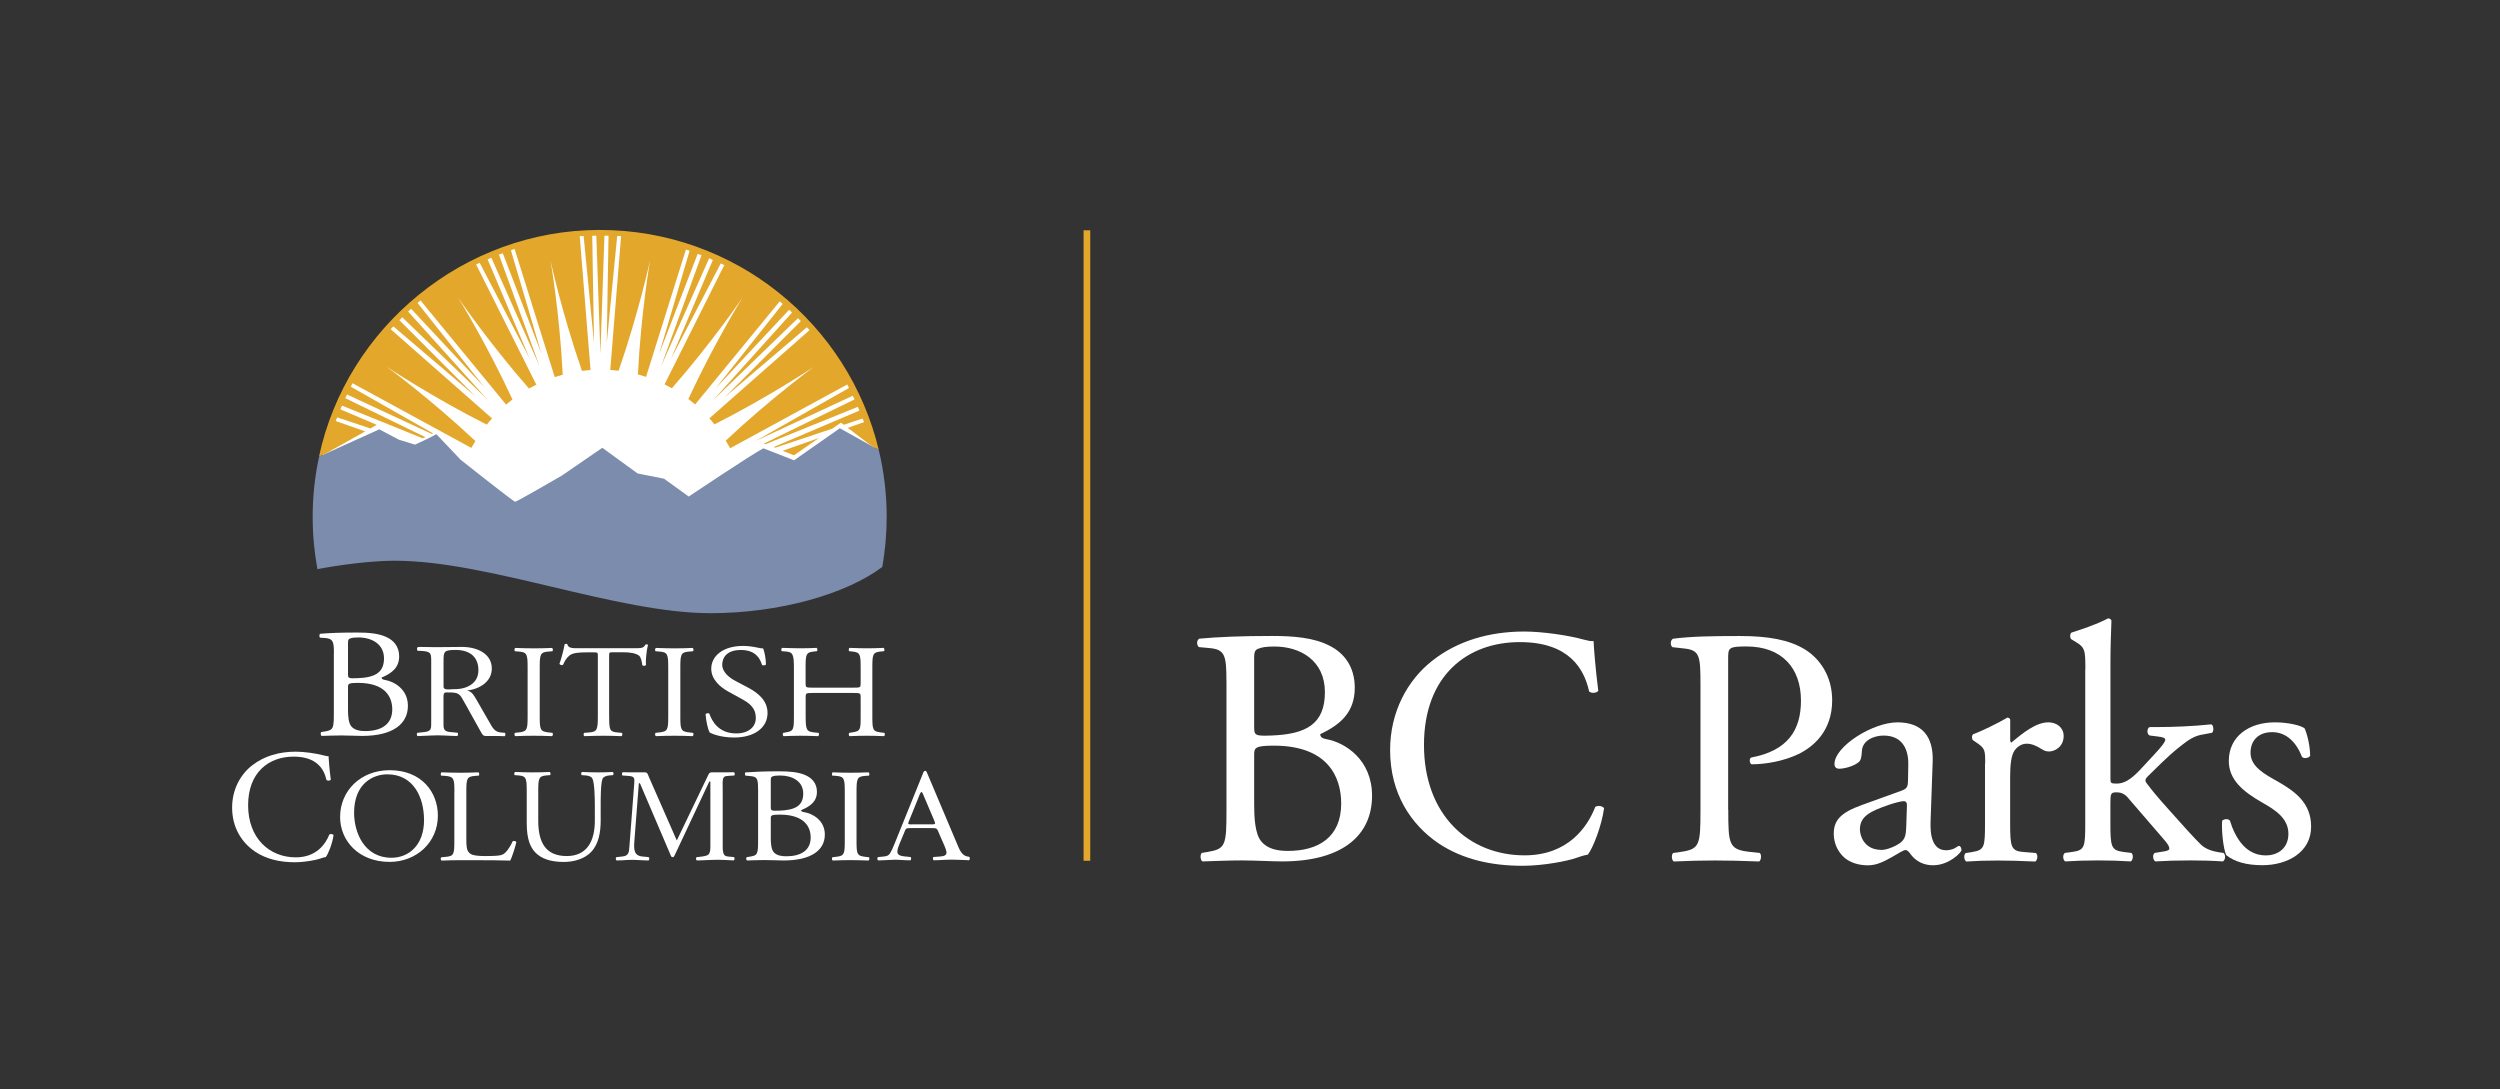 <?xml version="1.0" encoding="UTF-8"?>
<svg id="BC_Parks_Logo" data-name="BC Parks Logo" xmlns="http://www.w3.org/2000/svg" viewBox="0 0 423.69 184.64">
  <rect x="0" y="0" width="423.69" height="184.64" fill="#333333" stroke="none"/>
  <defs>
    <style>
      .cls-1 {
        fill: #7b8cac;
      }

      .cls-2 {
        fill: #fff;
      }

      .cls-3 {
        fill: #e3a82b;
      }

      .cls-4 {
        fill: none;
      }
    </style>
  </defs>
  <g id="BC_Parks" data-name="BC Parks">
    <path id="s" class="cls-2" d="M390.59,123.45c.52,1.26,.92,3.1,.92,4.65-.23,.4-1.09,.52-1.38,.17-.97-2.53-2.7-4.19-5.05-4.19s-3.67,1.44-3.67,3.5c0,2.35,2.41,3.62,4.42,4.76,3.04,1.72,5.85,3.67,5.85,7.75,0,4.36-4.02,6.54-8.26,6.54-2.7,0-4.71-.57-6.14-1.72-.46-1.09-.8-3.9-.69-5.79,.29-.35,1.03-.4,1.32-.06,.98,3.16,2.81,5.91,6.08,5.91,2.06,0,3.84-1.21,3.84-3.67,0-2.64-2.29-4.07-4.42-5.28-3.33-1.89-5.68-3.9-5.68-7.06,0-4.19,3.45-6.54,7.8-6.54,2.41,0,4.53,.57,5.05,1.03Z"/>
    <path id="k" class="cls-2" d="M353.42,113.46c0-3.38-.06-3.73-1.78-4.76l-.57-.34c-.29-.17-.29-.98,0-1.15,1.43-.46,4.13-1.32,6.2-2.41,.23,0,.46,.12,.57,.35-.06,1.72-.17,4.59-.17,7.11v19.68c0,.75,.05,.86,1.03,.86,1.26,0,2.35-.63,3.9-2.24l2.35-2.53c1.61-1.72,2.01-2.35,2.01-2.64s-.29-.46-1.26-.57l-1.37-.17c-.52-.17-.52-1.26,0-1.43h1.32c2.52,0,5.91-.12,9.12-.46,.4,.17,.46,1.15,.11,1.43l-1.83,.34c-1.15,.23-2.12,.8-3.62,2.01-2.24,1.78-4.19,3.85-5.22,4.82-.69,.63-.75,.92-.4,1.38,.98,1.32,1.89,2.41,3.85,4.59,2.24,2.52,4.25,4.76,5.39,5.85,.8,.75,1.95,1.09,2.98,1.26l.8,.11c.4,.29,.34,1.26-.12,1.44-1.66-.12-3.62-.17-5.45-.17-2.29,0-4.3,.06-5.97,.17-.46-.23-.52-1.21-.11-1.44l1.03-.17c.86-.12,1.44-.23,1.44-.57s-.23-.75-.98-1.61l-6.14-7.12c-.52-.57-1.15-.8-1.78-.8-1.03,0-1.09,.17-1.09,1.95v3.16c0,4.13,.11,4.7,2.18,4.99l1.37,.17c.4,.29,.29,1.26-.11,1.44-1.89-.12-3.56-.17-5.57-.17s-3.79,.06-5.51,.17c-.4-.17-.52-1.15-.06-1.44l1.26-.17c2.12-.29,2.18-.86,2.18-4.99v-25.93Z"/>
    <path id="r" class="cls-2" d="M336.44,129.36c0-2.24,0-2.53-1.55-3.56l-.52-.35c-.23-.23-.23-.86,.06-1.03,1.32-.46,4.36-1.95,5.79-2.81,.29,.06,.46,.17,.46,.4v3.33c0,.29,.06,.46,.17,.52,2.01-1.66,4.19-3.44,6.31-3.44,1.43,0,2.58,.92,2.58,2.3,0,1.89-1.55,2.64-2.47,2.64-.57,0-.86-.17-1.26-.4-.86-.57-1.72-.92-2.52-.92-.92,0-1.61,.52-2.07,1.15-.57,.8-.75,2.47-.75,4.42v7.8c0,4.13,.12,4.82,2.29,4.99l2.07,.17c.4,.29,.29,1.26-.12,1.44-2.7-.12-4.36-.17-6.37-.17s-3.79,.06-5.28,.17c-.4-.17-.52-1.15-.12-1.44l1.09-.17c2.12-.34,2.18-.86,2.18-4.99v-10.04Z"/>
    <path id="a" class="cls-2" d="M322.38,133.95c.86-.29,.98-.8,.98-1.66l.05-2.64c.06-2.12-.63-4.99-4.19-4.99-1.61,0-3.56,.8-3.67,2.58-.06,.92-.12,1.61-.58,1.95-.86,.69-2.41,1.09-3.27,1.09-.52,0-.8-.29-.8-.8,0-2.98,6.48-7.06,10.67-7.06s6.14,2.41,5.97,6.71l-.35,9.98c-.12,2.64,.4,4.99,2.64,4.99,.57,0,1.09-.17,1.44-.34,.29-.17,.57-.4,.75-.4,.23,0,.4,.35,.4,.75,0,.29-2.01,2.53-4.82,2.53-1.38,0-2.75-.52-3.73-1.78-.23-.34-.57-.8-.92-.8-.4,0-1.09,.52-2.24,1.15-1.26,.69-2.53,1.44-4.13,1.44s-3.04-.46-4.02-1.32c-1.09-.97-1.78-2.41-1.78-4.02,0-2.24,1.09-3.56,4.76-4.88l6.83-2.47Zm-3.56,10.1c1.15,0,2.93-.86,3.5-1.44,.69-.69,.69-1.49,.75-2.7l.11-3.38c0-.63-.23-.75-.57-.75s-1.32,.23-2.35,.57c-3.38,1.15-5.05,2.01-5.05,4.24,0,.98,.69,3.44,3.62,3.44Z"/>
    <path id="P" class="cls-2" d="M292.9,137.22c0,6.03,.11,6.77,3.79,7.17l1.55,.17c.35,.29,.23,1.26-.11,1.44-3.27-.12-5.16-.17-7.46-.17-2.41,0-4.47,.06-7,.17-.35-.17-.46-1.09-.12-1.44l1.2-.17c3.33-.46,3.44-1.15,3.44-7.17v-21.17c0-4.88-.12-5.85-2.7-6.14l-2.06-.23c-.4-.34-.35-1.21,.11-1.43,3.04-.4,6.6-.46,11.36-.46s8.32,.63,11.02,2.29c2.64,1.66,4.59,4.65,4.59,8.61,0,5.28-3.27,7.92-5.74,9.12-2.52,1.2-5.56,1.72-7.92,1.72-.4-.17-.4-1.03-.06-1.15,6.2-1.15,8.43-4.65,8.43-9.64,0-5.57-3.27-9.18-9.24-9.18-3.04,0-3.1,.23-3.1,2.06v25.59Z"/>
    <path id="C" class="cls-2" d="M242.82,111.91c4.19-3.27,9.52-4.88,15.49-4.88,3.1,0,7.46,.63,10.15,1.38,.69,.17,1.09,.29,1.61,.23,.06,1.32,.35,4.94,.8,8.44-.29,.4-1.15,.46-1.55,.11-.86-3.9-3.44-8.37-11.76-8.37-8.78,0-16.23,5.56-16.23,17.44s7.63,18.7,17.04,18.7c7.4,0,10.67-4.82,11.99-8.21,.4-.29,1.26-.17,1.49,.23-.4,2.98-1.89,6.77-2.75,7.86-.69,.12-1.38,.34-2.01,.57-1.26,.46-5.39,1.32-9.06,1.32-5.16,0-10.1-1.03-14.29-3.84-4.59-3.15-8.15-8.37-8.15-15.78,0-6.37,2.87-11.82,7.23-15.2Z"/>
    <path id="B" class="cls-2" d="M207.85,115.41c0-4.25-.23-5.34-2.81-5.57l-1.84-.17c-.46-.34-.4-1.21,.06-1.43,3.1-.29,7-.46,12.34-.46,3.62,0,7.06,.29,9.64,1.61,2.47,1.21,4.36,3.5,4.36,7.17,0,4.13-2.41,6.25-5.85,7.86,0,.57,.46,.74,1.09,.86,3.1,.57,7.69,3.44,7.69,9.58,0,6.65-4.93,11.13-15.26,11.13-1.66,0-4.48-.17-6.88-.17s-4.48,.12-6.6,.17c-.34-.17-.46-1.09-.12-1.44l1.03-.17c3.04-.52,3.16-1.15,3.16-7.17v-21.8Zm4.7,7.63c0,1.61,.06,1.72,2.98,1.61,5.85-.23,9.01-1.95,9.01-7.34s-4.19-7.74-8.55-7.74c-1.26,0-2.12,.11-2.64,.34-.57,.17-.8,.46-.8,1.49v11.65Zm0,13.31c0,2.06,.12,4.99,1.21,6.25,1.09,1.32,2.81,1.61,4.53,1.61,5.11,0,9.01-2.29,9.01-8.03,0-4.53-2.29-9.81-11.42-9.81-3.1,0-3.33,.35-3.33,1.49v8.49Z"/>
  </g>
  <rect id="Vertical_Bar" data-name="Vertical Bar" class="cls-3" x="183.64" y="39.03" width="1.13" height="106.85"/>
  <g id="British_Columbia" data-name="British Columbia">
    <path id="A" class="cls-2" d="M164.29,145.26l-.08-.07c-.12-.01-.23-.03-.34-.05-.97-.22-1.35-1.39-1.71-2.22l-5-11.83c-.05-.14-.15-.45-.35-.45-.27,0-.35,.33-.42,.52l-4.77,11.8c-.17,.45-.62,1.53-.94,1.86-.25,.25-.57,.3-.91,.34,0,0-.27,.03-.4,.04l-.59,.06c-.15,.13-.1,.49,.05,.56,.33-.01,.92-.03,.92-.03,.65,0,1.31-.09,1.96-.09,.55,0,1.1,.06,1.65,.08,0,0,.59,.02,.92,.03,.15-.07,.2-.43,.05-.56l-.62-.07c-.12-.01-.34-.03-.34-.03-.57-.06-1.29-.17-1.29-.8,0-.42,.2-.92,.35-1.3l.74-1.77c.37-.85,.22-.94,1.21-.94h3.36c1.19,0,1.01,0,1.53,1.2l.79,1.79c.12,.31,.35,.83,.35,1.16,0,.59-.65,.63-1.25,.68,0,0-.2,.02-.37,.03l-.6,.04c-.15,.14-.1,.49,.05,.56,.33-.01,.92-.03,.92-.03,.7-.03,1.41-.08,2.09-.08,.87,0,1.73,.06,2.6,.08h0c.28,0,.04,.02,.37,.03,.15-.06,.2-.43,.05-.56Zm-6.54-5.56h-2.92c-.1,0-.91,.09-.91-.14,0-.07,.05-.21,.08-.29l1.75-4.33c.05-.12,.23-.71,.43-.71,.15,0,.35,.62,.4,.71l1.72,4.05s.18,.43,.18,.52c0,.26-.58,.19-.73,.19Z"/>
    <path id="I" class="cls-2" d="M143.17,134.36c0-2.38-.05-2.76-1.48-2.87l-.61-.04c-.15-.09-.1-.5,.05-.56,1.21,.05,2.04,.07,3.06,.07s1.79-.02,3.01-.07c.14,.07,.19,.47,.05,.56l-.61,.04c-1.43,.11-1.48,.49-1.48,2.87v8c0,2.38,.05,2.69,1.48,2.85l.61,.07c.15,.09,.1,.49-.05,.56-1.21-.04-2.04-.07-3.01-.07-1.02,0-1.84,.02-3.06,.07-.15-.07-.19-.43-.05-.56l.61-.07c1.43-.16,1.48-.47,1.48-2.85v-8Z"/>
    <path id="B-2" data-name="B" class="cls-2" d="M128.47,133.73c0-1.68-.1-2.11-1.29-2.2l-.84-.08c-.1-.09-.15-.54,.03-.55,1.42-.1,3.21-.18,5.66-.18,1.66,0,3.23,.11,4.42,.63,1.13,.48,2,1.38,2,2.84,0,1.63-1.1,2.47-2.68,3.11,0,.23,.21,.29,.5,.34,1.42,.22,3.52,1.36,3.52,3.79,0,2.63-2.26,4.4-7,4.4-.76,0-2.05-.07-3.16-.07s-2.05,.04-3.02,.07c-.16-.07-.21-.43-.05-.57l.47-.07c1.39-.2,1.45-.45,1.45-2.83v-8.62Zm2.16,3.02c0,.64,.03,.68,1.37,.64,2.68-.09,4.13-.77,4.13-2.9s-1.92-3.06-3.92-3.06c-.58,0-.97,.04-1.21,.13-.26,.07-.37,.18-.37,.59v4.6Zm0,5.26c0,.81,.05,1.97,.55,2.47,.5,.52,1.29,.64,2.08,.64,2.34,0,4.13-.91,4.13-3.18,0-1.79-1.05-3.88-5.23-3.88-1.42,0-1.53,.14-1.53,.59v3.36Z"/>
    <path id="M" class="cls-2" d="M123.8,145.2c-.13-.01-.36-.03-.36-.03-.26-.03-.48-.06-.67-.26-.32-.33-.29-1.29-.29-1.67v-9.84c0-.43-.1-1.36,.21-1.69,.16-.18,.48-.21,.78-.22h0c.18-.02,.18-.02,.34-.02l.62-.04c.15-.09,.1-.49-.05-.56-.33,.01-.64,0-.92,.02h0s-2.65,0-2.65,0c-.29,0-.55,0-.71,.31l-5.4,11.24-4.77-10.86c-.16-.38-.18-.69-.68-.69h-2.76c-.29,0-.6,0-.94-.02-.15,.07-.2,.47-.05,.56l.62,.04c.13,.01,.36,.03,.36,.03,1.03,.07,1.1,.3,1,1.39l-.81,10.55c-.07,1.06-.13,1.62-1.24,1.72,0,0-.23,.03-.36,.04l-.62,.07c-.15,.13-.1,.49,.05,.56,.33-.01,.91-.03,.91-.03,.56-.03,1.14-.08,1.71-.08,.62,0,1.24,.06,1.86,.08h0c.29,0,.59,.02,.92,.03,.15-.07,.2-.43,.05-.56l-.62-.07c-.16-.01-.35-.03-.35-.03-1.6-.11-1.57-1.24-1.47-2.62l.76-9.81h.18l5.16,12.08c.05,.16,.13,.45,.39,.45,.24,0,.31-.26,.39-.43l5.82-12.39h.18v10.79c0,.43,.05,1.31-.39,1.64-.23,.17-.99,.28-.99,.28-.1,.01-.21,.03-.34,.04l-.62,.07c-.15,.13-.1,.49,.05,.56,.33-.01,.91-.03,.91-.03,.85-.02,1.7-.09,2.56-.09,.62,0,1.83,.06,1.83,.06,.29,0,.62,.04,.95,.05,.15-.07,.2-.43,.05-.56l-.62-.07Z"/>
    <path id="U" class="cls-2" d="M100.81,136.53c0-1.39-.05-3.98-.45-4.65-.17-.27-.59-.43-1.19-.47l-.59-.04c-.14-.16-.1-.45,.05-.54,.9,.04,1.79,.07,2.71,.07,1,0,1.64-.02,2.5-.07,.19,.11,.17,.41,.05,.54l-.57,.04c-.59,.04-1.05,.25-1.19,.54-.33,.74-.33,3.32-.33,4.58v2.54c0,1.96-.33,4.02-1.67,5.37-1.02,1.06-2.79,1.64-4.55,1.64-1.64,0-3.28-.29-4.45-1.24-1.26-.99-1.86-2.63-1.86-5.3v-5.3c0-2.34-.05-2.72-1.43-2.83l-.6-.04c-.14-.09-.09-.47,.05-.54,1.19,.04,2,.07,2.95,.07s1.76-.02,2.93-.07c.14,.07,.19,.45,.05,.54l-.57,.04c-1.38,.11-1.43,.49-1.43,2.83v4.85c0,3.61,1.19,5.99,4.83,5.99,3.45,0,4.76-2.56,4.76-5.97v-2.58Z"/>
    <path id="L" class="cls-2" d="M77.01,134.32c0-2.36-.05-2.72-1.61-2.83l-.62-.04c-.15-.09-.1-.5,.05-.56,1.38,.05,2.22,.07,3.21,.07s1.8-.02,3.04-.07c.15,.07,.2,.47,.05,.56l-.59,.04c-1.46,.11-1.51,.47-1.51,2.83v7.81c0,1.41,.07,2,.52,2.43,.27,.25,.74,.52,2.69,.52,2.1,0,2.62-.09,3.01-.29,.49-.27,1.14-1.08,1.63-2.22,.15-.11,.62-.02,.62,.14,0,.25-.69,2.54-1.04,3.14-1.26-.04-3.61-.07-6.15-.07h-2.27c-1.04,0-1.83,.02-3.21,.07-.15-.07-.2-.43-.05-.56l.74-.07c1.43-.13,1.48-.45,1.48-2.81v-8.08Z"/>
    <path id="O" class="cls-2" d="M57.64,138.46c0-4.49,3.54-7.93,8.39-7.93,5.45,0,8.18,3.75,8.18,7.7,0,4.53-3.63,7.84-8.18,7.84-5.23,0-8.39-3.57-8.39-7.61Zm14.22,.47c0-3.7-1.72-7.7-6.22-7.7-2.45,0-5.63,1.59-5.63,6.51,0,3.32,1.7,7.63,6.34,7.63,2.83,0,5.52-2.02,5.52-6.44Z"/>
    <path id="C-2" data-name="C" class="cls-2" d="M42.77,129.69c1.98-1.55,4.52-2.3,7.34-2.3,1.47,0,3.54,.3,4.81,.65,.33,.08,.52,.14,.76,.11,.03,.62,.16,2.33,.38,3.99-.14,.19-.54,.22-.73,.05-.41-1.84-1.63-3.96-5.58-3.96-4.16,0-7.7,2.63-7.7,8.24s3.62,8.83,8.08,8.83c3.51,0,5.06-2.28,5.69-3.88,.19-.13,.6-.08,.71,.11-.19,1.41-.9,3.2-1.31,3.71-.33,.05-.65,.16-.95,.27-.6,.22-2.56,.62-4.3,.62-2.45,0-4.79-.49-6.77-1.82-2.17-1.49-3.86-3.96-3.86-7.45,0-3.01,1.36-5.58,3.43-7.18Z"/>
    <path id="H" class="cls-2" d="M137.75,117.44c-1.16,0-1.21,.05-1.21,.72v3.16c0,2.36,.12,2.67,1.47,2.81l.7,.07c.15,.09,.1,.49-.05,.56-1.3-.05-2.13-.07-3.07-.07-1.04,0-1.86,.04-2.8,.07-.14-.07-.19-.43-.05-.56l.41-.07c1.35-.22,1.4-.45,1.4-2.81v-8.08c0-2.36-.17-2.74-1.42-2.83l-.63-.05c-.15-.09-.1-.49,.05-.56,1.18,.02,2,.07,3.04,.07,.94,0,1.76-.02,2.8-.07,.15,.07,.19,.47,.05,.56l-.46,.05c-1.4,.14-1.45,.47-1.45,2.83v2.58c0,.69,.05,.72,1.21,.72h6.91c1.16,0,1.21-.02,1.21-.72v-2.58c0-2.36-.05-2.69-1.47-2.83l-.46-.05c-.15-.09-.1-.49,.05-.56,1.11,.04,1.93,.07,2.92,.07s1.76-.02,2.85-.07c.15,.07,.19,.47,.05,.56l-.51,.05c-1.4,.14-1.45,.47-1.45,2.83v8.08c0,2.36,.05,2.65,1.45,2.81l.58,.07c.14,.09,.1,.49-.05,.56-1.16-.05-1.98-.07-2.92-.07-.99,0-1.86,.02-2.92,.07-.15-.07-.19-.43-.05-.56l.46-.07c1.47-.22,1.47-.45,1.47-2.81v-3.16c0-.67-.05-.72-1.21-.72h-6.91Z"/>
    <path id="S" class="cls-2" d="M124.42,124.99c-2.22,0-3.63-.58-4.13-.83-.32-.5-.66-2.09-.71-3.14,.13-.16,.53-.2,.64-.07,.4,1.15,1.48,3.35,4.56,3.35,2.23,0,3.31-1.24,3.31-2.58,0-.99-.24-2.09-2.17-3.14l-2.52-1.39c-1.33-.74-2.86-2.02-2.86-3.86,0-2.13,1.96-3.86,5.4-3.86,.82,0,1.78,.14,2.46,.29,.34,.09,.72,.13,.93,.13,.24,.54,.48,1.8,.48,2.74-.11,.13-.53,.2-.66,.07-.34-1.08-1.06-2.54-3.6-2.54s-3.15,1.46-3.15,2.49c0,1.3,1.27,2.25,2.25,2.76l2.12,1.12c1.67,.88,3.31,2.18,3.31,4.31,0,2.47-2.2,4.15-5.64,4.15Z"/>
    <path id="I-2" data-name="I" class="cls-2" d="M113.25,113.29c0-2.38-.05-2.76-1.52-2.87l-.62-.05c-.15-.09-.1-.49,.05-.56,1.25,.04,2.09,.07,3.14,.07s1.84-.02,3.09-.07c.15,.07,.2,.47,.05,.56l-.62,.05c-1.47,.11-1.52,.49-1.52,2.87v7.99c0,2.38,.05,2.69,1.52,2.85l.62,.07c.15,.09,.1,.49-.05,.56-1.25-.05-2.09-.07-3.09-.07-1.05,0-1.89,.02-3.14,.07-.15-.07-.2-.43-.05-.56l.62-.07c1.47-.16,1.52-.47,1.52-2.85v-7.99Z"/>
    <path id="T" class="cls-2" d="M103.24,121.32c0,2.36,.05,2.7,1.4,2.81l.75,.07c.14,.09,.09,.49-.05,.56-1.33-.05-2.12-.07-3.06-.07s-1.75,.02-3.25,.07c-.14-.07-.19-.45,0-.56l.84-.07c1.33-.11,1.45-.45,1.45-2.81v-10.04c0-.7,0-.72-.7-.72h-1.28c-1,0-2.29,.04-2.87,.56-.56,.49-.79,.99-1.05,1.55-.19,.14-.51,.02-.61-.16,.37-1.01,.72-2.45,.89-3.35,.07-.04,.38-.07,.44,0,.14,.72,.91,.7,1.98,.7h9.46c1.26,0,1.47-.05,1.82-.63,.12-.05,.37-.02,.42,.06-.26,.92-.42,2.74-.35,3.41-.09,.18-.49,.18-.61,.04-.07-.56-.23-1.39-.58-1.64-.54-.38-1.42-.56-2.71-.56h-1.66c-.7,0-.68,.02-.68,.76v9.99Z"/>
    <path id="I-3" data-name="I" class="cls-2" d="M89.42,113.29c0-2.38-.05-2.76-1.52-2.87l-.62-.05c-.15-.09-.1-.49,.05-.56,1.25,.04,2.09,.07,3.14,.07s1.84-.02,3.09-.07c.15,.07,.2,.47,.05,.56l-.62,.05c-1.47,.11-1.52,.49-1.52,2.87v7.99c0,2.38,.05,2.69,1.52,2.85l.62,.07c.15,.09,.1,.49-.05,.56-1.25-.05-2.09-.07-3.09-.07-1.05,0-1.89,.02-3.14,.07-.15-.07-.2-.43-.05-.56l.62-.07c1.47-.16,1.52-.47,1.52-2.85v-7.99Z"/>
    <path id="R" class="cls-2" d="M85.61,124.2l-.62-.05c-.13-.01-.24-.03-.35-.05-.91-.16-1.28-.97-1.71-1.73l-2.16-3.75c-.37-.62-.77-1.47-1.62-1.59,2.21-.26,4.2-1.54,4.2-3.73,0-2.53-2.5-3.66-5.03-3.66-1.52,0-2.9,.04-4.44,.04-.85,0-1.86-.04-2.72-.04-.47,0-.48,.09-.48,.36,0,.39,.16,.28,.67,.31,1.8,.1,1.73,.44,1.73,1.98v9.84c0,1.41,.12,1.83-1.36,1.96,0,0-.23,.02-.36,.04l-.63,.06c-.15,.14-.1,.49,.05,.56,.33-.01,.92-.04,.92-.04,.82-.02,1.64-.09,2.45-.09s1.61,.06,2.42,.09h0c.29,0,.59,.02,.92,.03,.15-.07,.2-.43,.05-.56l-.63-.06c-.13-.01-.35-.03-.35-.03-1.49-.1-1.4-.52-1.4-1.96v-3.7c0-.22-.03-.79,.13-.96,.13-.15,.37-.12,.58-.12,2.02,0,2,.19,2.95,1.88l2.61,4.69c.21,.36,.37,.82,.91,.82h2.26c.29,0,.59,.02,.92,.03,.15-.07,.2-.43,.05-.56Zm-9.08-7.38c-.45,0-1.36,.17-1.36-.43v-4.31c0-1.68,.05-1.93,2.08-1.93,2.37,0,3.83,1.2,3.83,3.42,0,.96-.35,1.85-1.22,2.45-1.01,.7-2.1,.79-3.33,.79Z"/>
    <path id="B-3" data-name="B" class="cls-2" d="M56.59,110.7c0-1.94-.14-2.46-1.45-2.57l-.91-.06c-.15-.12-.11-.64,.03-.66,1.57-.14,3.56-.21,6.27-.21,1.84,0,3.59,.13,4.9,.74,1.25,.55,2.22,1.6,2.22,3.29,0,1.89-1.22,2.87-2.98,3.6,0,.26,.23,.34,.55,.4,1.58,.26,3.91,1.57,3.91,4.39,0,3.05-2.51,5.1-7.76,5.1-.85,0-2.27-.08-3.5-.08s-2.28,.05-3.36,.08c-.17-.08-.23-.5-.06-.66l.53-.08c1.55-.24,1.6-.53,1.6-3.29v-9.99Zm2.39,3.5c0,.74,.03,.79,1.52,.74,2.97-.1,4.58-.89,4.58-3.36s-2.13-3.55-4.35-3.55c-.64,0-1.08,.05-1.34,.16-.29,.08-.41,.21-.41,.68v5.33Zm0,6.1c0,.95,.06,2.29,.61,2.86,.56,.6,1.43,.74,2.31,.74,2.6,0,4.58-1.05,4.58-3.68,0-2.08-1.17-4.49-5.81-4.49-1.58,0-1.69,.16-1.69,.68v3.89Z"/>
  </g>
  <path id="Sun_White" data-name="Sun White" class="cls-2" d="M66.91,94.08c15.78,0,37.61,8.88,53.45,8.88,11.3,0,22.33-3.02,28.61-7.46,.44-2.61,.67-5.29,.67-8.02,0-26.52-21.5-48.03-48.03-48.03s-48.03,21.5-48.03,48.03c0,2.7,.23,5.35,.65,7.93,1.73-.32,7.62-1.34,12.66-1.34Z"/>
  <g id="Sunrays">
    <polygon class="cls-3" points="132.65 76.39 134.55 77.17 138.76 74.24 132.65 76.39"/>
    <path class="cls-3" d="M61.89,73.11l-4.99-1.76,.25-.61,5.62,1.87h.02s.74-.43,.74-.43l.3-.19-6.13-2.61,.26-.64,13.68,5.54,.45-.19-13.57-6.61,.3-.62,14.38,6.69,.2-.1-13.94-7.91,.29-.59,20.13,10.96c.17-.31,.51-.86,.69-1.16-7.65-7.2-15.04-12.6-15.04-12.6,0,0,7.6,5.09,16.97,9.82,.31-.39,.56-.7,.89-1.06l-17.18-15.12,.46-.47,13.86,11.81-12.84-12.86,.48-.5,14.42,13.93-13.42-14.9,.51-.46,12.41,13.28-11.32-14.27,.49-.44,14.51,17.66c.38-.32,.69-.57,1.08-.87-4.39-9.5-9.19-17.23-9.19-17.23,0,0,5.1,7.51,11.99,15.38,.42-.24,.85-.46,1.28-.68l-.07-.05-10.17-20.3,.61-.27,8.43,16.15-7.09-16.74,.63-.28,8.15,18.32-6.86-18.84,.65-.24,6.53,16.97-5.15-17.47,.62-.23,6.79,21.67v.06s0,0,0,0c.45-.15,.91-.28,1.37-.41-.52-10.41-2.06-19.31-2.06-19.31,0,0,1.91,8.82,5.32,18.66,.48-.06,.95-.11,1.44-.14v-.02s.04,0,.04,0l-.03-.05-1.83-22.63,.66-.02,1.76,18.13-.3-18.17,.69-.02,.69,20.04,.69-20.04,.69,.02-.3,18.17,1.77-18.13,.66,.02-1.83,22.63-.03,.05h0s.03,0,.03,0c.47,.03,.94,.08,1.41,.13,3.41-9.83,5.32-18.64,5.32-18.64,0,0-1.53,8.88-2.05,19.27,.47,.12,.93,.26,1.38,.41l6.76-21.59,.62,.23-5.16,17.47,6.53-16.96,.65,.24-6.86,18.84,8.15-18.32,.63,.28-7.09,16.74,8.43-16.15,.6,.27-10.13,20.23h.02c.42,.21,.83,.43,1.23,.65,6.86-7.84,11.93-15.31,11.93-15.31,0,0-4.76,7.68-9.14,17.13,.39,.3,.77,.6,1.15,.92l14.34-17.47,.49,.44-11.32,14.27,12.41-13.28,.51,.46-13.42,14.9,14.42-13.94,.48,.5-12.84,12.86,13.86-11.81,.46,.47-16.97,14.95h0c.3,.34,.58,.68,.86,1.03,9.31-4.71,16.84-9.75,16.84-9.75,0,0-7.31,5.35-14.93,12.5,.21,.35,.55,.94,.74,1.3l19.85-10.81,.29,.59-15.84,8.99,16.48-7.67,.3,.62-15.35,7.48,.29,.1,15.62-6.32,.26,.64-14.52,6.17,.27,.11,9.67-3.23,1.46-1.02,.48,.37,3.18-1.06,.25,.61-2.75,.97,3.98,3.04,1.27,.71c-5.12-21.39-24.35-37.29-47.31-37.29s-42.87,16.46-47.56,38.42c.06-.03,.12-.06,.18-.09l.58-.26,.36-.17,6.71-3.76Z"/>
  </g>
  <path id="Mountains" class="cls-1" d="M53.78,96.46s7.18-1.43,13.17-1.43c15.78,0,37.61,8.89,53.45,8.89,11.62,0,22.95-3.19,29.13-7.84,.48-2.75,.74-5.58,.74-8.46,0-3.91-.46-7.71-1.34-11.36l-6.6-3.68-7.75,5.43-5.21-2.03c-1.77,.89-12.65,8.17-12.65,8.17l-4.18-3.02-4.48-.89-5.98-4.35-6.86,4.71s-7.65,4.44-7.91,4.44-9.23-7.11-9.23-7.11l-4.13-4.35c-.7,.44-3.51,1.73-3.51,1.73l-.14,.04-2.72-.84-3.3-1.75-10.03,4.55c-.06,.03-.12,.06-.18,.09-.71,3.3-1.08,6.72-1.08,10.23,0,3.02,.28,5.98,.81,8.85Z"/>
  <rect id="Protective_Space" data-name="Protective Space" class="cls-4" width="423.69" height="184.64"/>
</svg>